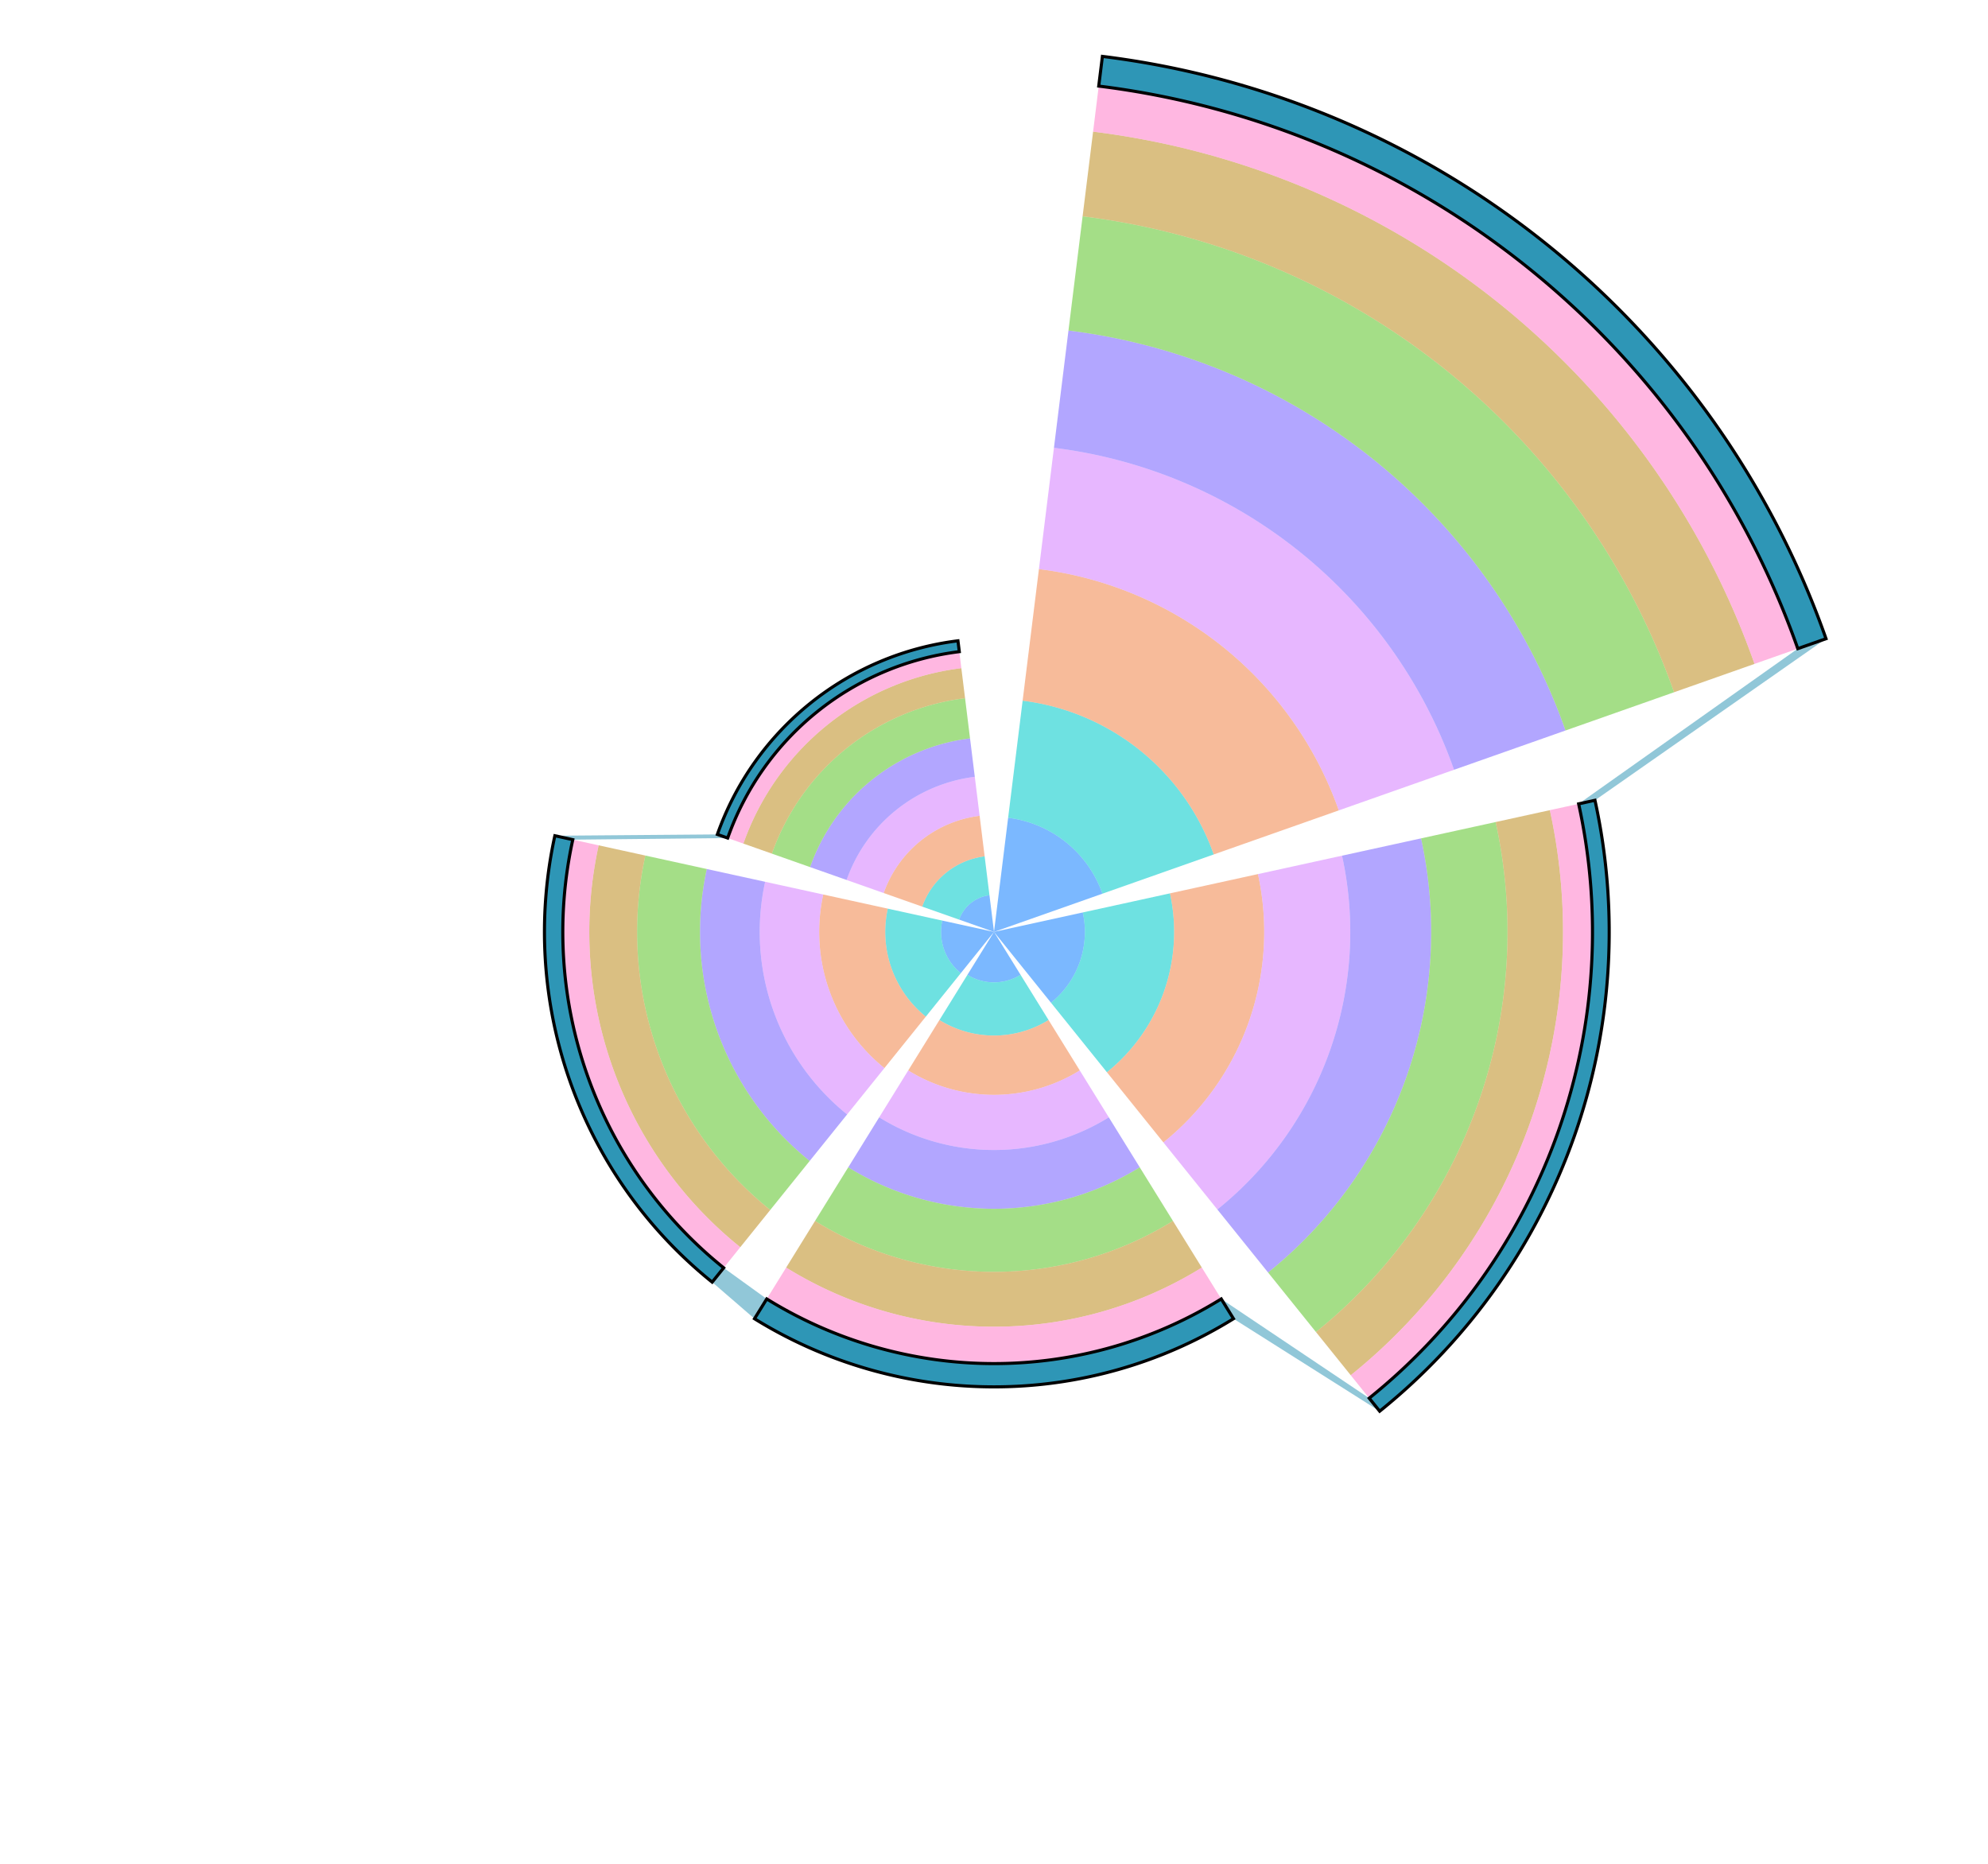 <svg
  xmlns="http://www.w3.org/2000/svg"
  width="640"
  height="600"
  style="background: transparent;"
  color-interpolation-filters="sRGB"
>
  <defs />
  <g id="g-svg-camera" transform="matrix(1,0,0,1,0,0)">
    <g id="g-root" fill="none" transform="matrix(1,0,0,1,0,0)">
      <g id="g-svg-1" fill="none" transform="matrix(1,0,0,1,0,0)" class="view">
        <g transform="matrix(1,0,0,1,0,0)">
          <path
            id="g-svg-2"
            fill="rgba(0,0,0,0)"
            class="area"
            d="M 0,0 l 640,0 l 0,600 l-640 0 z"
            width="640"
            height="600"
          />
        </g>
        <g transform="matrix(1,0,0,1,16,16)">
          <path
            id="g-svg-3"
            fill="rgba(0,0,0,0)"
            class="area"
            d="M 0,0 l 608,0 l 0,568 l-608 0 z"
            width="608"
            height="568"
          />
        </g>
        <g transform="matrix(1,0,0,1,16,16)">
          <path
            id="g-svg-4"
            fill="rgba(0,0,0,0)"
            class="area"
            d="M 0,0 l 608,0 l 0,568 l-608 0 z"
            width="608"
            height="568"
          />
        </g>
        <g transform="matrix(1,0,0,1,16,16)">
          <path
            id="g-svg-5"
            fill="rgba(0,0,0,0)"
            class="area"
            d="M 0,0 l 608,0 l 0,568 l-608 0 z"
            width="608"
            height="568"
          />
        </g>
        <g transform="matrix(1,0,0,1,16,16)">
          <path
            id="g-svg-6"
            fill="rgba(0,0,0,0)"
            class="plot"
            d="M 0,0 l 608,0 l 0,568 l-608 0 z"
            width="608"
            height="568"
          />
          <g
            id="g-svg-7"
            fill="none"
            transform="matrix(1,0,0,1,0,0)"
            class="main-layer"
          >
            <g transform="matrix(1,0,0,1,492.214,189.611)">
              <path
                id="g-svg-54"
                fill="rgba(36,145,179,1)"
                d="M 79.642,0 L 5.255,52.018 L 0,53.169 L 70.555,3.202 Z"
                class="element-link"
                fill-opacity="0.5"
              />
            </g>
            <g transform="matrix(1,0,0,1,377.159,402.156)">
              <path
                id="g-svg-55"
                fill="rgba(36,145,179,1)"
                d="M 51.006,36.144 L 3.943,6.369 L 0,0 L 47.633,31.953 Z"
                class="element-link"
                fill-opacity="0.5"
              />
            </g>
            <g transform="matrix(1,0,0,1,213.271,392.147)">
              <path
                id="g-svg-56"
                fill="rgba(36,145,179,1)"
                d="M 13.627,16.378 L 0,4.603 L 3.704,0 L 17.57,10.009 Z"
                class="element-link"
                fill-opacity="0.5"
              />
            </g>
            <g transform="matrix(1,0,0,1,162.629,252.618)">
              <path
                id="g-svg-57"
                fill="rgba(36,145,179,1)"
                d="M 0,0.422 L 52.314,0 L 55.633,1.17 L 5.771,1.685 Z"
                class="element-link"
                fill-opacity="0.5"
              />
            </g>
            <g transform="matrix(1,0,0,1,304,247.262)">
              <path
                id="g-svg-9"
                fill="rgba(23,131,255,1)"
                d="M 4.549,0 A 37.018 37.018 0 0 1 34.914 24.435 L 0,36.738 Z"
                fill-opacity="0.95"
                stroke-width="0"
                stroke="rgba(23,131,255,1)"
                class="element"
                opacity="0.6"
              />
            </g>
            <g transform="matrix(1,0,0,1,295.448,284)">
              <path
                id="g-svg-10"
                fill="rgba(23,131,255,1)"
                d="M 17.104,13.812 A 16.245 16.245 0 0 1 5.329070518200751e-15 13.812 L 8.552,0 Z"
                fill-opacity="0.95"
                stroke-width="0"
                stroke="rgba(23,131,255,1)"
                class="element"
                opacity="0.6"
              />
            </g>
            <g transform="matrix(1,0,0,1,292.776,272.19)">
              <path
                id="g-svg-11"
                fill="rgba(23,131,255,1)"
                d="M 1.7763568394002505e-15,7.855 A 11.9 11.9 0 0 1 9.762 0 L 11.224,11.81 Z"
                fill-opacity="0.95"
                stroke-width="0"
                stroke="rgba(23,131,255,1)"
                class="element"
                opacity="0.6"
              />
            </g>
            <g transform="matrix(1,0,0,1,286.955,280.353)">
              <path
                id="g-svg-12"
                fill="rgba(23,131,255,1)"
                d="M 6.359,16.926 A 17.045 17.045 0 0 1 0.395 -3.1086244689504383e-15 L 17.045,3.647 Z"
                fill-opacity="0.95"
                stroke-width="0"
                stroke="rgba(23,131,255,1)"
                class="element"
                opacity="0.6"
              />
            </g>
            <g transform="matrix(1,0,0,1,304,277.739)">
              <path
                id="g-svg-13"
                fill="rgba(23,131,255,1)"
                d="M 28.587,4.440892098500626e-15 A 29.265 29.265 0 0 1 18.347 29.06 L 0,6.261 Z"
                fill-opacity="0.95"
                stroke-width="0"
                stroke="rgba(23,131,255,1)"
                class="element"
                opacity="0.6"
              />
            </g>
            <g transform="matrix(1,0,0,1,308.549,209.563)">
              <path
                id="g-svg-14"
                fill="rgba(0,201,201,1)"
                d="M 4.668,0 A 75.006 75.006 0 0 1 66.193 49.508 L 30.365,62.134 A 37.018 37.018 0 0 0 -6.217248937900877e-15 37.699 Z"
                fill-opacity="0.95"
                stroke-width="0"
                stroke="rgba(0,201,201,1)"
                class="element"
                opacity="0.6"
              />
            </g>
            <g transform="matrix(1,0,0,1,286.432,297.812)">
              <path
                id="g-svg-15"
                fill="rgba(0,201,201,1)"
                d="M 35.136,14.561 A 33.372 33.372 0 0 1 3.552713678800501e-15 14.561 L 9.016,1.7763568394002505e-15 A 16.245 16.245 0 0 0 26.12 1.7763568394002505e-15 Z"
                fill-opacity="0.95"
                stroke-width="0"
                stroke="rgba(0,201,201,1)"
                class="element"
                opacity="0.6"
              />
            </g>
            <g transform="matrix(1,0,0,1,280.885,259.678)">
              <path
                id="g-svg-16"
                fill="rgba(0,201,201,1)"
                d="M 0,16.177 A 24.508 24.508 0 0 1 20.103 0 L 21.653,12.512 A 11.9 11.9 0 0 0 11.891 20.367 Z"
                fill-opacity="0.95"
                stroke-width="0"
                stroke="rgba(0,201,201,1)"
                class="element"
                opacity="0.6"
              />
            </g>
            <g transform="matrix(1,0,0,1,268.986,276.509)">
              <path
                id="g-svg-17"
                fill="rgba(0,201,201,1)"
                d="M 13.063,34.769 A 35.013 35.013 0 0 1 0.811 -1.3322676295501878e-14 L 18.364,3.844 A 17.045 17.045 0 0 0 24.328 20.77 Z"
                fill-opacity="0.95"
                stroke-width="0"
                stroke="rgba(0,201,201,1)"
                class="element"
                opacity="0.6"
              />
            </g>
            <g transform="matrix(1,0,0,1,322.347,271.593)">
              <path
                id="g-svg-18"
                fill="rgba(0,201,201,1)"
                d="M 38.306,3.552713678800501e-15 A 57.996 57.996 0 0 1 18.012 57.591 L 0,35.206 A 29.265 29.265 0 0 0 10.24 6.146 Z"
                fill-opacity="0.95"
                stroke-width="0"
                stroke="rgba(0,201,201,1)"
                class="element"
                opacity="0.6"
              />
            </g>
            <g transform="matrix(1,0,0,1,313.217,167.203)">
              <path
                id="g-svg-19"
                fill="rgba(240,136,77,1)"
                d="M 5.246,0 A 117.689 117.689 0 0 1 101.782 77.682 L 61.525,91.868 A 75.006 75.006 0 0 0 8.881784197001252e-15 42.36 Z"
                fill-opacity="0.95"
                stroke-width="0"
                stroke="rgba(240,136,77,1)"
                class="element"
                opacity="0.6"
              />
            </g>
            <g transform="matrix(1,0,0,1,276.384,312.373)">
              <path
                id="g-svg-20"
                fill="rgba(240,136,77,1)"
                d="M 55.232,16.228 A 52.459 52.459 0 0 1 -7.105427357601002e-15 16.228 L 10.048,0 A 33.372 33.372 0 0 0 45.184 0 Z"
                fill-opacity="0.95"
                stroke-width="0"
                stroke="rgba(240,136,77,1)"
                class="element"
                opacity="0.6"
              />
            </g>
            <g transform="matrix(1,0,0,1,268.483,246.628)">
              <path
                id="g-svg-21"
                fill="rgba(240,136,77,1)"
                d="M 7.105427357601002e-15,24.856 A 37.657 37.657 0 0 1 30.889 0 L 32.505,13.05 A 24.508 24.508 0 0 0 12.402 29.227 Z"
                fill-opacity="0.95"
                stroke-width="0"
                stroke="rgba(240,136,77,1)"
                class="element"
                opacity="0.6"
              />
            </g>
            <g transform="matrix(1,0,0,1,247.722,271.96)">
              <path
                id="g-svg-22"
                fill="rgba(240,136,77,1)"
                d="M 20.996,55.885 A 56.278 56.278 0 0 1 1.303 7.105427357601002e-15 L 22.075,4.549 A 35.013 35.013 0 0 0 34.327 39.318 Z"
                fill-opacity="0.95"
                stroke-width="0"
                stroke="rgba(240,136,77,1)"
                class="element"
                opacity="0.6"
              />
            </g>
            <g transform="matrix(1,0,0,1,340.359,265.39)">
              <path
                id="g-svg-23"
                fill="rgba(240,136,77,1)"
                d="M 48.618,0 A 86.991 86.991 0 0 1 18.178 86.383 L 0,63.794 A 57.996 57.996 0 0 0 20.294 6.203 Z"
                fill-opacity="0.95"
                stroke-width="0"
                stroke="rgba(240,136,77,1)"
                class="element"
                opacity="0.6"
              />
            </g>
            <g transform="matrix(1,0,0,1,318.463,128.163)">
              <path
                id="g-svg-24"
                fill="rgba(213,128,255,1)"
                d="M 4.834,0 A 157.027 157.027 0 0 1 133.637 103.648 L 96.536,116.722 A 117.689 117.689 0 0 0 -3.197442310920451e-14 39.04 Z"
                fill-opacity="0.95"
                stroke-width="0"
                stroke="rgba(213,128,255,1)"
                class="element"
                opacity="0.6"
              />
            </g>
            <g transform="matrix(1,0,0,1,267.039,328.601)">
              <path
                id="g-svg-25"
                fill="rgba(213,128,255,1)"
                d="M 73.922,15.093 A 70.211 70.211 0 0 1 -2.1316282072803006e-14 15.093 L 9.345,7.105427357601002e-15 A 52.459 52.459 0 0 0 64.577 7.105427357601002e-15 Z"
                fill-opacity="0.95"
                stroke-width="0"
                stroke="rgba(213,128,255,1)"
                class="element"
                opacity="0.6"
              />
            </g>
            <g transform="matrix(1,0,0,1,256.551,234.072)">
              <path
                id="g-svg-26"
                fill="rgba(213,128,255,1)"
                d="M 1.4210854715202004e-14,33.208 A 50.309 50.309 0 0 1 41.267 0 L 42.821,12.556 A 37.657 37.657 0 0 0 11.932 37.412 Z"
                fill-opacity="0.95"
                stroke-width="0"
                stroke="rgba(213,128,255,1)"
                class="element"
                opacity="0.6"
              />
            </g>
            <g transform="matrix(1,0,0,1,228.58,267.865)">
              <path
                id="g-svg-27"
                fill="rgba(213,128,255,1)"
                d="M 28.137,74.893 A 75.42 75.42 0 0 1 1.746 2.842170943040401e-14 L 20.445,4.095 A 56.278 56.278 0 0 0 40.138 59.98 Z"
                fill-opacity="0.95"
                stroke-width="0"
                stroke="rgba(213,128,255,1)"
                class="element"
                opacity="0.6"
              />
            </g>
            <g transform="matrix(1,0,0,1,358.537,259.463)">
              <path
                id="g-svg-28"
                fill="rgba(213,128,255,1)"
                d="M 57.502,0 A 114.694 114.694 0 0 1 17.367 113.893 L 0,92.31 A 86.991 86.991 0 0 0 30.44 5.927 Z"
                fill-opacity="0.95"
                stroke-width="0"
                stroke="rgba(213,128,255,1)"
                class="element"
                opacity="0.6"
              />
            </g>
            <g transform="matrix(1,0,0,1,323.297,90.399)">
              <path
                id="g-svg-29"
                fill="rgba(120,99,255,1)"
                d="M 4.676,0 A 195.08 195.08 0 0 1 164.693 128.765 L 128.803,141.412 A 157.027 157.027 0 0 0 -1.4210854715202004e-14 37.764 Z"
                fill-opacity="0.95"
                stroke-width="0"
                stroke="rgba(120,99,255,1)"
                class="element"
                opacity="0.6"
              />
            </g>
            <g transform="matrix(1,0,0,1,257.077,343.694)">
              <path
                id="g-svg-30"
                fill="rgba(120,99,255,1)"
                d="M 93.846,16.089 A 89.134 89.134 0 0 1 -7.105427357601002e-15 16.089 L 9.962,0 A 70.211 70.211 0 0 0 83.884 0 Z"
                fill-opacity="0.95"
                stroke-width="0"
                stroke="rgba(120,99,255,1)"
                class="element"
                opacity="0.6"
              />
            </g>
            <g transform="matrix(1,0,0,1,244.791,221.698)">
              <path
                id="g-svg-31"
                fill="rgba(120,99,255,1)"
                d="M 0,41.438 A 62.778 62.778 0 0 1 51.494 0 L 53.027,12.374 A 50.309 50.309 0 0 0 11.76 45.582 Z"
                fill-opacity="0.95"
                stroke-width="0"
                stroke="rgba(120,99,255,1)"
                class="element"
                opacity="0.6"
              />
            </g>
            <g transform="matrix(1,0,0,1,209.35,263.751)">
              <path
                id="g-svg-32"
                fill="rgba(120,99,255,1)"
                d="M 35.312,93.989 A 94.65 94.65 0 0 1 2.191 -4.263256414560601e-14 L 20.976,4.114 A 75.42 75.42 0 0 0 47.367 79.007 Z"
                fill-opacity="0.95"
                stroke-width="0"
                stroke="rgba(120,99,255,1)"
                class="element"
                opacity="0.6"
              />
            </g>
            <g transform="matrix(1,0,0,1,375.904,253.89)">
              <path
                id="g-svg-33"
                fill="rgba(120,99,255,1)"
                d="M 65.583,1.7763568394002505e-14 A 140.745 140.745 0 0 1 16.333 139.762 L 1.4210854715202004e-14,119.466 A 114.694 114.694 0 0 0 40.135 5.573 Z"
                fill-opacity="0.95"
                stroke-width="0"
                stroke="rgba(120,99,255,1)"
                class="element"
                opacity="0.6"
              />
            </g>
            <g transform="matrix(1,0,0,1,327.973,53.634)">
              <path
                id="g-svg-34"
                fill="rgba(96,196,45,1)"
                d="M 4.552,0 A 232.125 232.125 0 0 1 194.957 153.218 L 160.017,165.53 A 195.08 195.08 0 0 0 -1.1013412404281553e-13 36.765 Z"
                fill-opacity="0.95"
                stroke-width="0"
                stroke="rgba(96,196,45,1)"
                class="element"
                opacity="0.6"
              />
            </g>
            <g transform="matrix(1,0,0,1,246.39,359.783)">
              <path
                id="g-svg-35"
                fill="rgba(96,196,45,1)"
                d="M 115.22,17.26 A 109.434 109.434 0 0 1 0 17.26 L 10.687,1.4210854715202004e-14 A 89.134 89.134 0 0 0 104.533 1.4210854715202004e-14 Z"
                fill-opacity="0.95"
                stroke-width="0"
                stroke="rgba(96,196,45,1)"
                class="element"
                opacity="0.6"
              />
            </g>
            <g transform="matrix(1,0,0,1,232.502,208.768)">
              <path
                id="g-svg-36"
                fill="rgba(96,196,45,1)"
                d="M 0,50.037 A 75.807 75.807 0 0 1 62.182 0 L 63.783,12.93 A 62.778 62.778 0 0 0 12.289 54.368 Z"
                fill-opacity="0.95"
                stroke-width="0"
                stroke="rgba(96,196,45,1)"
                class="element"
                opacity="0.6"
              />
            </g>
            <g transform="matrix(1,0,0,1,189.104,259.42)">
              <path
                id="g-svg-37"
                fill="rgba(96,196,45,1)"
                d="M 42.865,114.093 A 114.896 114.896 0 0 1 2.66 4.263256414560601e-14 L 22.437,4.331 A 94.65 94.65 0 0 0 55.558 98.32 Z"
                fill-opacity="0.95"
                stroke-width="0"
                stroke="rgba(96,196,45,1)"
                class="element"
                opacity="0.6"
              />
            </g>
            <g transform="matrix(1,0,0,1,392.237,248.632)">
              <path
                id="g-svg-38"
                fill="rgba(96,196,45,1)"
                d="M 73.257,0 A 165.321 165.321 0 0 1 15.407 164.167 L 0,145.02 A 140.745 140.745 0 0 0 49.25 5.258 Z"
                fill-opacity="0.95"
                stroke-width="0"
                stroke="rgba(96,196,45,1)"
                class="element"
                opacity="0.6"
              />
            </g>
            <g transform="matrix(1,0,0,1,332.525,26.383)">
              <path
                id="g-svg-39"
                fill="rgba(189,143,36,1)"
                d="M 3.375,0 A 259.585 259.585 0 0 1 216.304 171.343 L 190.405,180.469 A 232.125 232.125 0 0 0 -2.4868995751603507e-14 27.251 Z"
                fill-opacity="0.95"
                stroke-width="0"
                stroke="rgba(189,143,36,1)"
                class="element"
                opacity="0.6"
              />
            </g>
            <g transform="matrix(1,0,0,1,237.09,377.043)">
              <path
                id="g-svg-40"
                fill="rgba(189,143,36,1)"
                d="M 133.82,15.021 A 127.102 127.102 0 0 1 0 15.021 L 9.3,2.842170943040401e-14 A 109.434 109.434 0 0 0 124.52 2.842170943040401e-14 Z"
                fill-opacity="0.95"
                stroke-width="0"
                stroke="rgba(189,143,36,1)"
                class="element"
                opacity="0.6"
              />
            </g>
            <g transform="matrix(1,0,0,1,223.313,199.098)">
              <path
                id="g-svg-41"
                fill="rgba(189,143,36,1)"
                d="M 1.4210854715202004e-14,56.469 A 85.55 85.55 0 0 1 70.174 0 L 71.371,9.67 A 75.807 75.807 0 0 0 9.189 59.707 Z"
                fill-opacity="0.95"
                stroke-width="0"
                stroke="rgba(189,143,36,1)"
                class="element"
                opacity="0.6"
              />
            </g>
            <g transform="matrix(1,0,0,1,173.71,256.127)">
              <path
                id="g-svg-42"
                fill="rgba(189,143,36,1)"
                d="M 48.608,129.379 A 130.29 130.29 0 0 1 3.016 -3.197442310920451e-14 L 18.054,3.293 A 114.896 114.896 0 0 0 58.259 117.386 Z"
                fill-opacity="0.95"
                stroke-width="0"
                stroke="rgba(189,143,36,1)"
                class="element"
                opacity="0.6"
              />
            </g>
            <g transform="matrix(1,0,0,1,407.644,244.81)">
              <path
                id="g-svg-43"
                fill="rgba(189,143,36,1)"
                d="M 75.301,0 A 183.186 183.186 0 0 1 11.2 181.907 L 0,167.989 A 165.321 165.321 0 0 0 57.85 3.822 Z"
                fill-opacity="0.95"
                stroke-width="0"
                stroke="rgba(189,143,36,1)"
                class="element"
                opacity="0.6"
              />
            </g>
            <g transform="matrix(1,0,0,1,335.9,11.714)">
              <path
                id="g-svg-44"
                fill="rgba(255,128,202,1)"
                d="M 1.816,0 A 274.365 274.365 0 0 1 226.869 181.099 L 212.929,186.012 A 259.585 259.585 0 0 0 -2.1316282072803006e-14 14.669 Z"
                fill-opacity="0.95"
                stroke-width="0"
                stroke="rgba(255,128,202,1)"
                class="element"
                opacity="0.6"
              />
            </g>
            <g transform="matrix(1,0,0,1,230.841,392.064)">
              <path
                id="g-svg-45"
                fill="rgba(255,128,202,1)"
                d="M 146.318,10.092 A 138.971 138.971 0 0 1 0 10.092 L 6.249,0 A 127.102 127.102 0 0 0 140.069 0 Z"
                fill-opacity="0.95"
                stroke-width="0"
                stroke="rgba(255,128,202,1)"
                class="element"
                opacity="0.6"
              />
            </g>
            <g transform="matrix(1,0,0,1,218.263,193.784)">
              <path
                id="g-svg-46"
                fill="rgba(255,128,202,1)"
                d="M 0,60.003 A 90.905 90.905 0 0 1 74.566 1.4210854715202004e-14 L 75.224,5.314 A 85.55 85.55 0 0 0 5.05 61.783 Z"
                fill-opacity="0.95"
                stroke-width="0"
                stroke="rgba(255,128,202,1)"
                class="element"
                opacity="0.6"
              />
            </g>
            <g transform="matrix(1,0,0,1,165.187,254.303)">
              <path
                id="g-svg-47"
                fill="rgba(255,128,202,1)"
                d="M 51.788,137.844 A 138.813 138.813 0 0 1 3.214 -3.552713678800501e-14 L 11.539,1.824 A 130.29 130.29 0 0 0 57.131 131.203 Z"
                fill-opacity="0.95"
                stroke-width="0"
                stroke="rgba(255,128,202,1)"
                class="element"
                opacity="0.6"
              />
            </g>
            <g transform="matrix(1,0,0,1,418.844,242.781)">
              <path
                id="g-svg-48"
                fill="rgba(255,128,202,1)"
                d="M 73.37,0 A 192.675 192.675 0 0 1 5.948 191.328 L 0,183.936 A 183.186 183.186 0 0 0 64.101 2.029 Z"
                fill-opacity="0.95"
                stroke-width="0"
                stroke="rgba(255,128,202,1)"
                class="element"
                opacity="0.6"
              />
            </g>
            <g transform="matrix(1,0,0,1,337.716,2.153)">
              <path
                id="g-svg-49"
                fill="rgba(36,145,179,1)"
                d="M 1.184,0 A 284 284 0 0 1 234.14 187.458 L 225.053,190.66 A 274.365 274.365 0 0 0 -2.1316282072803006e-14 9.561 Z"
                fill-opacity="0.95"
                stroke-width="1"
                stroke="rgba(0,0,0,1)"
                class="element"
              />
            </g>
            <g transform="matrix(1,0,0,1,226.898,402.156)">
              <path
                id="g-svg-50"
                fill="rgba(36,145,179,1)"
                d="M 154.204,6.369 A 146.462 146.462 0 0 1 0 6.369 L 3.943,0 A 138.971 138.971 0 0 0 150.261 0 Z"
                fill-opacity="0.95"
                stroke-width="1"
                stroke="rgba(0,0,0,1)"
                class="element"
              />
            </g>
            <g transform="matrix(1,0,0,1,214.944,190.292)">
              <path
                id="g-svg-51"
                fill="rgba(36,145,179,1)"
                d="M 1.4210854715202004e-14,62.326 A 94.424 94.424 0 0 1 77.452 0 L 77.885,3.492 A 90.905 90.905 0 0 0 3.319 63.495 Z"
                fill-opacity="0.95"
                stroke-width="1"
                stroke="rgba(0,0,0,1)"
                class="element"
              />
            </g>
            <g transform="matrix(1,0,0,1,159.279,253.039)">
              <path
                id="g-svg-52"
                fill="rgba(36,145,179,1)"
                d="M 53.992,143.71 A 144.721 144.721 0 0 1 3.35 -6.394884621840902e-14 L 9.122,1.264 A 138.813 138.813 0 0 0 57.696 139.108 Z"
                fill-opacity="0.95"
                stroke-width="1"
                stroke="rgba(0,0,0,1)"
                class="element"
              />
            </g>
            <g transform="matrix(1,0,0,1,424.792,241.63)">
              <path
                id="g-svg-53"
                fill="rgba(36,145,179,1)"
                d="M 72.677,0 A 198.054 198.054 0 0 1 3.373 196.67 L 1.4210854715202004e-14,192.479 A 192.675 192.675 0 0 0 67.422 1.151 Z"
                fill-opacity="0.95"
                stroke-width="1"
                stroke="rgba(0,0,0,1)"
                class="element"
              />
            </g>
          </g>
          <g
            id="g-svg-8"
            fill="none"
            transform="matrix(1,0,0,1,0,0)"
            class="label-layer"
          />
        </g>
      </g>
    </g>
  </g>
</svg>